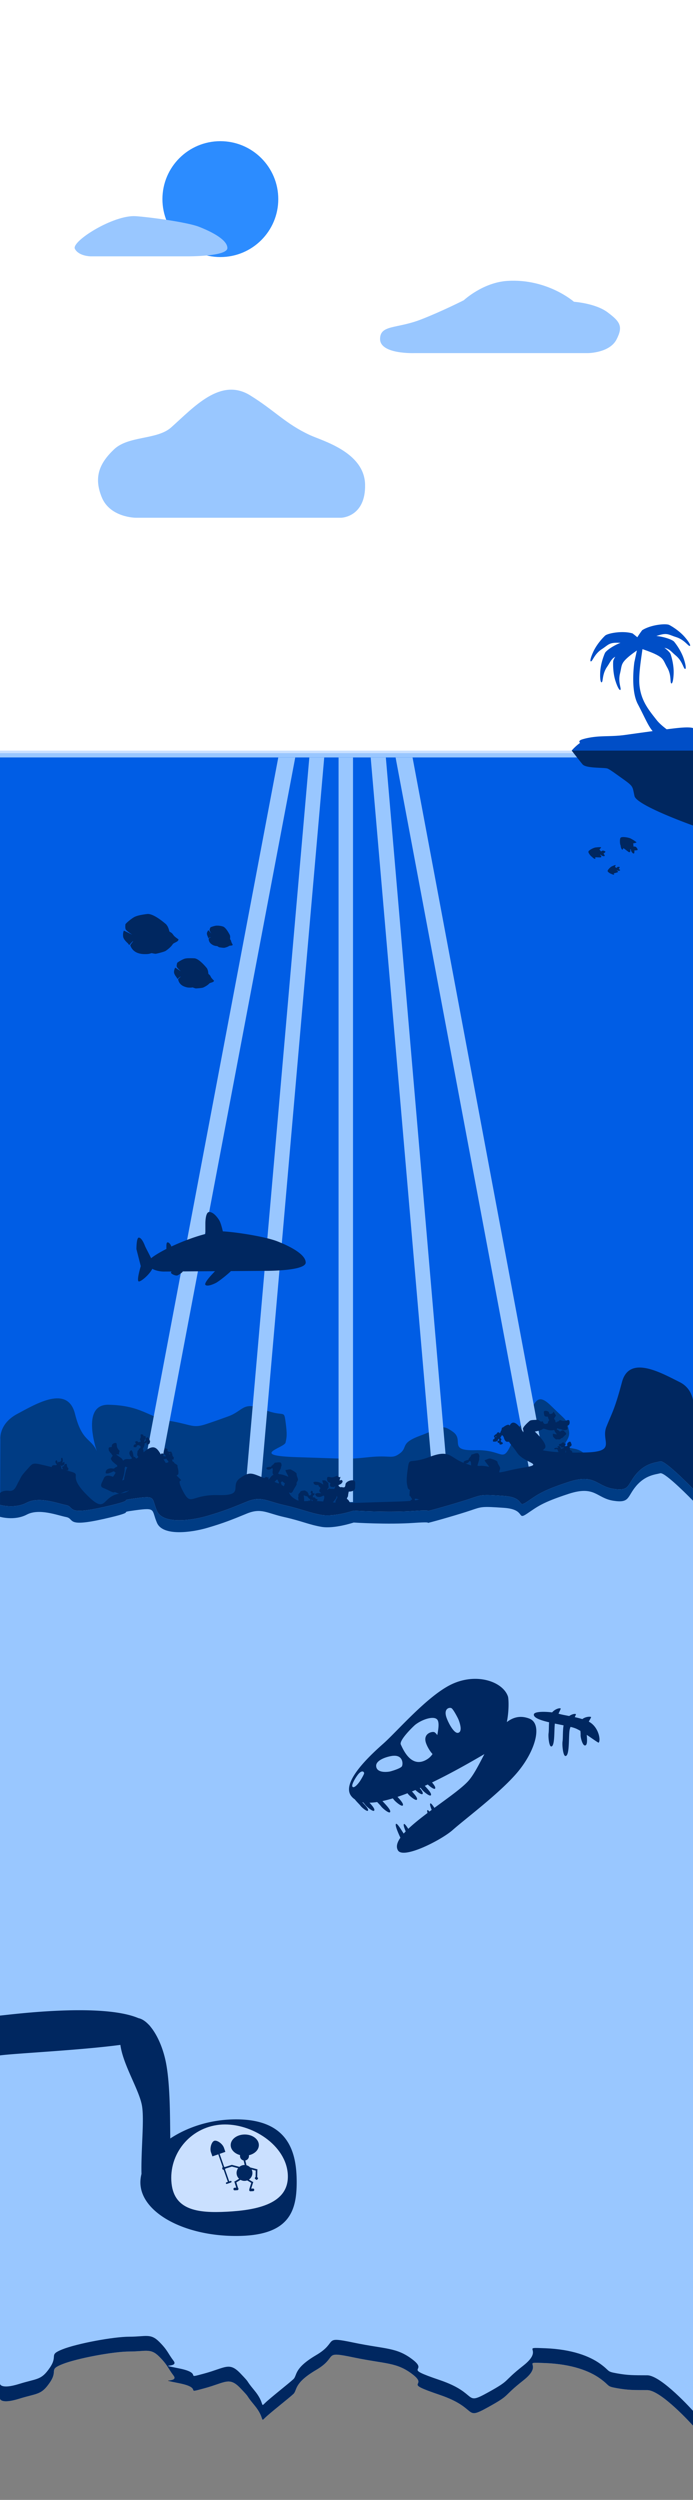 <svg id="Layer_1" data-name="Layer 1" xmlns="http://www.w3.org/2000/svg" viewBox="0 0 1920 6924"><rect x="0" y="0" width="1920" height="6924" fill="#808080" stroke="none"/><defs><style>.cls-1{fill:#005de5;}.cls-2{fill:#003c84;}.cls-3{fill:#99c7ff;}.cls-4{fill:#cae0ff;}.cls-5{fill:#fff;}.cls-6{fill:#2c8cff;}.cls-7{fill:#002760;}.cls-8{fill:#004ec7;}.cls-9{fill:#42210b;}</style></defs><rect class="cls-1" y="2078.51" width="1920" height="2099.49"/><path class="cls-2" d="M0,4230l1-243.56s-5-42.75,47-70.42,139.55-81.11,159.78,0S254,3981.15,270,4023.81s-61-135.2,31-133.07,108,34.13,170,44.8,63,21.32,101,8.53,16.36-5.52,59.68-20.89,40.32-43.1,98.32-19.64,56.37-1.32,61.18,34.53,3.19,42.8,0,57.46S686,4031.87,825,4036s134.74,6.57,196.37,0,63.63,6.62,86.63-10.64-1-27.93,57-49.26,58-33.44,90-10.32-15,53,62,50.85,74,36.77,98.5-14.68-19.5-6.65,24.5-51.44,36.89-105.63,86.45-57.08,41.55,34.32,49.55,68.09-38,42.31,14,50.84,34,66.12,94,0-11-53.32,70-72.52,71-23.46,91,0,16,21.33,24,36.26,10.87,30.36,27.43,28,24.57,6.38,24.57,6.38v198.25"/><polygon class="cls-3" points="709.31 4262 670.54 4233.44 857 2098 898.3 2098 709.31 4262"/><rect class="cls-3" x="938.04" y="2098" width="40" height="2062.29"/><polygon class="cls-3" points="1514.58 4082.5 1479.94 4144 1096 2098 1143 2098 1514.58 4082.5"/><polygon class="cls-3" points="403.58 4041.33 438.16 4103.12 818 2098 771 2098 403.58 4041.33"/><polygon class="cls-3" points="1197.68 4079.6 1236.48 4051.33 1069 2098 1027 2098 1197.68 4079.6"/><rect class="cls-3" y="2079" width="1920" height="18.89"/><rect class="cls-4" y="2079" width="1920" height="7"/><rect class="cls-5" width="1920" height="2079"/><circle id="sun" class="cls-6" cx="610.5" cy="551.5" r="160.5"/><path id="cloud3" class="cls-3" d="M375.5,1434H945.87s67.63-2,65.63-92-118.5-121-153-137C791,1173.68,761,1137,693,1095c-82.31-50.84-156,33-219,89-38.88,34.56-118,22.5-158,60.5-41,38.94-56.71,77.7-34,133C305,1433.5,375.5,1434,375.5,1434Z"/><path id="cloud2" class="cls-3" d="M1629.28,978h-480S1053,982,1053,939c0-40,46-28,113-54,58.27-22.61,119.07-53.49,119.07-53.49s52.61-49.21,120.61-53.51c110.81-7,184.46,57.81,184.46,57.81s59.57,4,93.23,29.19c34.49,25.81,43.71,38.89,24.59,75.55C1688.61,977.67,1629.28,978,1629.28,978Z"/><path id="cloud1" class="cls-3" d="M251.25,710H518.42S630,710.89,630,687c0-22.28-41.71-44.53-79-59-32.43-12.59-137.45-26.89-175.3-29.28-61.67-3.89-178.89,70.07-168.25,90.47C218.22,709.82,251.25,710,251.25,710Z"/><path class="cls-7" d="M1883,3828c-52-25.95-139.55-76-159.78,0S1696,3912,1680,3952s32,69-60,71q-18.13.39-34.38.3c.14-1.44-.21-3.36-2.53-5.24-3.95-3.18-4-.53-3.95-3.18s.54-1.05,0-2.65a42.17,42.17,0,0,1-1-4.86s7.09-2.34,5.26-7.06-2-8.73-6.32-6.85-5.63,5.28-5.74,6.41,1.43,3.93-.25,4.89-2.08.19-3.59,1.24c-.75.53-2.49-.24-4-.94a26.21,26.21,0,0,0,2.46-2.39c.3-.2,1.36-2.35.89-2.5s1.41-.06-.55-2.09c-1.26-1.31-3.11,2-3.22.51-.48-6.21-.35-3.13-1.27-3a14.47,14.47,0,0,1-3.56-.51s-2.62,3.44-5.36,4.09-5,.44-4.25,3a5.11,5.11,0,0,0,3.09,3.65c.62.15,2.28-.49,2.68.51s-.06,1.15.41,2.07a1.86,1.86,0,0,0,2.15,1.21,9.21,9.21,0,0,0,2.91-.95c.6-.46,0-.67.9-.91a1.08,1.08,0,0,0,.46-.28c0,1.08-.15,2.29-.2,3.38-2.57.57-4.25,1.65-5.14,1.44s-1.46,1.49-2.07,2.71c.07-.33.07-.57,0-.68-.45-.44.25-1.54.41-2.61s-1.69-3-1.63-4-3.55-2.1-4.53-2.4-2.86.88-3.62,1,3.4,4.53,2.54,4.31a20.18,20.18,0,0,0-5.8-.66,23.73,23.73,0,0,0-3.69.85c-.36,0-2.36,1.34-2,1.71a3.33,3.33,0,0,0,3.92,1.64c2.75-.63,1.6-1.55,2.75-.63s.27.6,1.14.93a24.35,24.35,0,0,1,2.47,1.25s-1.43,3.89,1.26,4.72c.64.2,1.22.42,1.75.61a18.4,18.4,0,0,0-3.19,1c-16.07-1.05-30-2.75-41.7-5.24,1.57-1.55,3.24-3.16,5-4.77,12-10.79-27.12-46.89-27.12-46.89s18.1-3.32,21.87-7.12,14.14,6.27,30,2.93c.65-.14,1.27-.29,1.87-.46q.15.51.33,1.05c1.45,4.21,5.59,9.61,6.84,11.13s-11.68-2.7-11.15-1.07-.07,6.57,1.46,8.27,7.12,8,9.14,6.91,7.66.84,9.66-.49,3.58-3.81,4.9-3.3,5.46-5,10-8.74.14-6.18-4.09-10.84-10.78,1.9-10.78,1.9a52.2,52.2,0,0,1-4.85-3.81c-1.49-1.46,0,0-3-1.45-2.32-1.13-1-.49-1-3.11.41-.31.8-.64,1.16-1a.56.56,0,0,0,.22.06c.8.07,3.75,1.58,8.17,2.21s5.47,2.65,7.4,2.23,1.06.58,2.76.84,4.5-.65,6.71-1.24,3-2.37,3-4.67-1.13-2.12-1.4-4.5,3.67-2.91,4.72-3.86,3.48-4.76,2.19-10.47-5.43-2.93-11.51-1.29-14.89-2.34-14.89-2.34-4.48,4.14-6.46,4.8c-1.6.54-3.9-3.45-1.67,1.86a40.77,40.77,0,0,0-4.91-.7,6.32,6.32,0,0,0,.22-.61c1.22-4.29-3.28-6.75-3.44-8.72s4.23-6.9,4.73-8.54-5.06-8.35-5.34-10.61-3.87,5.6-6.15,5.35-2.26.82-4.66.77-2.38-4-3.17-5.2-4.24-4.11-10.08-3.61-3.64,5-2.85,11.23,9.93,4.6,9.93,4.6a53.2,53.2,0,0,1,1.8,5.91c.38,2.05,0,0,1.6,2.88s0,0-2.43,5.81a9,9,0,0,0-.78,4.06c-1.2.33-2.45.71-3.73,1.14-10.85,3.67-8.62-9.67-12.56-6.48s-9-6.09-13.23-4.74-16.88-.28-21.27,3.63-20.67,18.18-17.89,23.39c1,1.83,1,4.83.72,8.15-12.12-20.5-28.47-37.86-37.73-18.8-1.53-1.62-3.35-2.75-5.09-2.31-8.55,2.19-12.61,7.68-15.09,7.76s-2.07,8.24-3.74,9-.67,4.58-2.29,5.21c-1.37-.52-2.19,2.6-2.63,1.35-2-5.54-1.1-2.77-1.89-2.39a13.83,13.83,0,0,1-3.38.41s-1.53,3.78-3.86,5-4.41,1.63-3.14,3.75a4.8,4.8,0,0,0,3.72,2.56c.37,0,1.06-.41,1.66-.5a3.43,3.43,0,0,1-.59.36,9,9,0,0,0-2.07,2.25,7,7,0,0,0-.34-.88,23,23,0,0,0-1.87-3c-.13-.32-1.91-1.71-2.14-1.31a3.13,3.13,0,0,0-.29,4c1.38,2.27,1.87,1,1.38,2.27s-.45.42-.48,1.3a22.29,22.29,0,0,1-.37,2.58s-3.92-.1-3.85,2.56-.56,4.66,1.91,4.5,5.33.3,5.59-.23,1.46-.25,2.46-.42,2.15-2.41,3.09-2.66c.66-.18.79-2,.8-3.38a10.39,10.39,0,0,0,3.12-1.34c.16-.11.33-.21.48-.32a4.15,4.15,0,0,0-.69,2.55c.1.59,1.27,1.79.55,2.51s-1,.38-1.65,1.12-4-.62-3.44.16.83,4.44,1.46,4.79,3.41.59,3.93,1.24-.13,2.71,1.49,3.66,4.36-.29,4.65-.1,3.53-1.88,3.49-2.33a3.13,3.13,0,0,0-2-3.45c-2.43-1.07-2.08.28-2.43-1.07s.13-.6-.35-1.34a21.92,21.92,0,0,1-1.17-2.33s3.27-2.16,1.69-4.3c-1.27-1.72-1.93-3.35-3.14-3.12,3.16-3.42,3.67-7.35,5.49-7.3,2.25.06,4.65,5.86,4.65,5.86s2.65,12.38,9.47,12.17c1.8-.06,3.49,0,5,0,4.79,8.23,12.93,16,22.15,29.92C1452,4053,1512,4055,1450,4065c-36.58,5.9-51.92,11.8-66.16,13.18-1.59-2,1.2-6.63,1.81-11.07.64-4.6-7.45-12.78-7.23-17.21s-15.45-8.87-19.68-10.11-12.33,3.95-15.6,4.38,14.91,19.41,11.2,18.5-16.55-3.58-25.09-2.57c-.89.11-1.75.23-2.58.37a10,10,0,0,0-4-1c2.07-7.31,6-18.89,5.19-19.6-1-.88.29-3.39.46-5.72s-2-9.24-5.6-9.25c-7.89,0-12.64,3.82-14.8,3.34s-3.65,6.66-5.27,7-1.61,4.33-3.5,4,1.3,3.66-2.95,4.44-7.05,2.37-7.83,2.47-4.88,3.29-4.13,4a12.29,12.29,0,0,0,2.28,2.28c-40.37-14.58-38.78-38.94-95.48-17.43-58,22-56.37-1.24-61.18,32.38s-3.19,40.13,0,53.87c.43,1.89,2.72,3.89,6,6-1.91,6.41-.44,11.36-1.55,13-1.21,1.82,4.84,5.7,4.56,7.31s3,2.82,2.58,4.31c-1.07.71.74,2.9-.39,2.58-5-1.42-2.54-.63-2.68.13A10.28,10.28,0,0,1,1137,4157c-10.44.93-23.9,1.65-41,2.12-68.74,1.9-102.44,3.43-126.4,3.74a19.82,19.82,0,0,0-1.76-3.95c-5.93-10.34-8.26-4.56-5.93-10.34s2.09-1.85,2.33-5.78a98.79,98.79,0,0,1,2-11.51s17.53.92,17.55-11,3.07-20.84-8-20.39-16.84,6.76-18,9.14-.23,9.83-4.73,10.5-4.7-1.37-8.92-.35c-2.09.51-5.25-2.66-7.91-5.46,4.05-1.23,6.64-3,7.42-3.13s5-4,4.1-4.72,3.14,1.06.58-5.05c-1.65-3.95-8.5,1.67-7.5-1.64,4.25-14,1.9-7.16-.25-7.6s-7.37-4.16-7.37-4.16-8.67,5.31-15.23,4.39-11.24-3.28-11.84,2.86,2.44,9.79,3.66,10.64,5.4.87,5.43,3.4-1.11,2.49-.87,4.89,1.31,4.16,3.69,4.49,5.43.91,7.16.41.7-1.43,2.77-1.24a2.49,2.49,0,0,0,1.25-.21c-1,2.33-2.28,4.88-3.33,7.22-6.12-.93-10.72,0-12.49-1.22-1.6-1.1-4.47,2-6.87,4.17.45-.67.65-1.19.51-1.52-.62-1.35,1.87-3.17,3.13-5.36s-1.16-8-.15-10.17-6-7.63-7.89-9.12-7-.52-8.77-1,3.58,12.85,1.89,11.64-7.63-5.19-12.16-6.42-8-1-8.81-1.27-6.32.92-5.92,2,.62,6,7.18,6.94,4.84-2,6.56,1,.08,1.55,1.72,3a55,55,0,0,1,4.33,4.83s-6.44,7.33-1.26,11.45c1.23,1,2.32,1.95,3.32,2.82-5.1-.87-8.87-.4-9.81-.65s-7.66,1.64-7.1,2.91,1.25,7.25,9.35,7.92,12.64-5,14.75-3.33.31,8.9.31,8.9a35.85,35.85,0,0,0-2.18,6.91c-7-.64-13.22-1-18.73-1.25a4.91,4.91,0,0,0,2.7-2.77c.92-2.17-1.09-2.24-3.46-3.13s-4.31-4.28-4.31-4.28a13.13,13.13,0,0,1-3.25,0c-.65-.2-.46-2.05-1,.22a15.31,15.31,0,0,0-1.44-1.39l.22-.15c1.41-1.11.52-3,.93-3.66s3-1.26,3.56-1.68.32-3.91.76-4.72-2.59.92-3.27.29-.93-.26-1.71-.84.18-1.88.2-2.45a4.63,4.63,0,0,0-2.44-3.56c-2-1.21-2.37.77-3.59,3s2.16,3.85,2.16,3.85a20.83,20.83,0,0,1-.81,2.35c-.35.76,0,0-.15,1.32s0,0-2.17,1.32a3.64,3.64,0,0,0-1.21,1.15c-.47-.18-1-.35-1.49-.51-4.41-1.37-.53-5.2-2.57-5.08s-1.52-4.13-3.21-4.68-5.45-4.07-7.8-3.83-11,1.06-11.37,3.42-5.38,5.89-5.49,8.37,1,5.32-.23,6.12c-1,.65.19,5.35.86,10.35-4.25-1.23-8.6-3.48-14.18-7.4-8.2-5.78-10.43-10.76-12.53-15.7,4.61,2.36,8,2.72,10.82-3.15,4.41-9.32,12-18.8,10.51-20.82s2.09-5.8,3.47-9.8-4.38-12.74-3.4-16.66-12.22-10.68-15.79-12.54-11.72,1.33-14.72,1.14,9.87,20,6.72,18.53-14.15-6.15-22-6.77c-.82-.06-1.61-.11-2.37-.13a9.1,9.1,0,0,0-3.43-1.62c3.15-6.16,8.77-15.81,8.13-16.6-.79-1,.85-3,1.42-5s-.15-8.62-3.35-9.27c-7.06-1.42-12,1.17-13.83.35s-4.44,5.31-5.95,5.31-2.21,3.58-3.84,2.95.51,3.5-3.43,3.45-6.72.86-7.43.81-5,2.07-4.41,2.86,1.76,4.73,7.3,4.15,7.88-5,9.51-4.12,1.34,5.95,1.34,5.95-2.25,9.23,2.07,12q-.42.45-.81.9c-2.31,1-4.72,2.4-5,3.38-1.92,2-4.75,6.06-7.85,9.2l-.19.2c-.29,0-.45-.15-.39-.69,1.08-10,.37-5.06-1.13-5.08s-5.5-1.86-5.5-1.86a26.57,26.57,0,0,1-5.13,3.5c-34.71-13.83-39.09-18.84-65.87-.69C634,4115,681,4143,604,4141s-74,34.48-98.5-13.76c-22.78-44.85,13.64-11.71-16.49-40.58,2.67-1.08,4.91-2.75,5.17-5.06,1.3-11.24-3.41-18.61-2.37-21.62s-8.91-6.25-9.11-8.62-5.19-2.9-5.2-5.13c1.25-1.4-2.11-3.81-.4-3.77,7.53.18,3.81,0,3.73-1.17a17.19,17.19,0,0,1,1-4.22s-3.82-3.57-4.27-6.94.08-6-3-5.48a6.15,6.15,0,0,0-4.77,3.28c-.17.46,0,1.46-.17,2.22a3.87,3.87,0,0,1-.16-.87,11.62,11.62,0,0,0-1.75-3.51c.42,0,.83,0,1.21,0a30.11,30.11,0,0,0,4.5-.85c.44,0,2.92-1.51,2.55-2a4,4,0,0,0-4.65-2.18c-3.36.62-2,1.8-3.36.62s-.3-.74-1.33-1.18a28.48,28.48,0,0,1-2.92-1.63s1.91-4.64-1.3-5.77-5.33-2.81-6.26.22-2.81,6.24-2.28,6.8-.38,1.85-.63,3.13,1.9,3.69,1.77,4.92c-.09.87,2,1.86,3.67,2.51a13.92,13.92,0,0,0,.18,4.34c.05.25.1.49.16.73a5.21,5.21,0,0,0-2.73-2c-.75-.16-2.73.69-3.26-.5s0-1.4-.59-2.49,2.58-4.52,1.39-4.18-5.69-1-6.41-.45a21.34,21.34,0,0,0-1.83,2.62c-11.65-20.06-20.82-29.4-47.86-5.84-.18-3.06-.61-7-1.58-8.38-1.67-2.37,4.67-6.94,4.38-15.7,0-.36,0-.7-.06-1l.58-.08a24.38,24.38,0,0,0,6.58-2.59c.93-.53-2.54,6-1.62,5.84s3.49.65,4.54,0,4.93-3,4.54-4.22,1.17-4,.65-5.19-1.69-2.27-1.3-2.92-2.14-3.38-3.71-6.14-3.28-.65-6.16,1.16,0,5.92,0,5.92a28.58,28.58,0,0,1-2.49,2.23c-.92.65,0,0-1.05,1.44-.82,1.13-.36.49-1.75.22-.13-.25-.26-.49-.4-.71l.05-.11a29.23,29.23,0,0,0,1.94-4.14c.75-2.3,1.93-2.67,1.89-3.74s.41-.51.71-1.39a11.44,11.44,0,0,0,0-3.69c-.11-1.23-1-1.82-2.21-2s-1.24.4-2.53.32-1.21-2.23-1.61-2.87a6.17,6.17,0,0,0-5.37-2.16c-3.17.15-2.08,2.62-1.78,6s-2.64,7.71-2.64,7.71a17.35,17.35,0,0,1,1.94,3.89c.14.91-2.2,1.76.84,1.07a22.87,22.87,0,0,0-.84,2.55l-.3-.17c-2.17-1.06-3.91,1.11-5,1s-3.28-2.9-4.11-3.32-4.92,1.91-6.15,1.85,2.62,2.59,2.27,3.78.23,1.28,0,2.55-2.37.89-3.07,1.2a6.19,6.19,0,0,0-2.87,5c-.28,3.15,2.31,2.41,5.71,2.58s3.39-4.86,3.39-4.86a27.9,27.9,0,0,1,3.32-.4c1.13,0,0,0,1.68-.58s0,0,2.87,1.84a4.75,4.75,0,0,0,2.09.79c.06.68.15,1.38.26,2.1.93,6.13-6,3.68-4.64,6.08s-4.1,4.24-3.77,6.6-1.74,9-.07,11.67c.51.82,1.42,2.32,2.53,4l-4.94,4.43c-1.24-1.29-4.4-2-3.86-3.8.66-2.23-4.59,1.07-5-4.16s-1.89-8.83-1.91-9.78-3.31-6.34-4.29-5.53-6.07,2.86-4.68,10.15,7.47,9.9,6.53,12.16-7.75,2.45-7.75,2.45-12.5-1.95-15.66,4.08c-.42-.33-.86-.65-1.28-1-1.6-3-3.71-6-5-6.22-2.9-2.33-8.57-5.63-13.09-9.39l-.29-.23c-.06-.38.16-.61.87-.59,13.36.31,6.76-.08,6.62-2.08s1.85-7.5,1.85-7.5-6.78-6.33-7.58-12.32.14-10.69-5.4-9.72-8,4.54-8.47,5.82.55,5-1.67,5.61-2.45-.37-4.51.43-3.33,2.16-3,4.34.53,5,1.39,6.4,1.43.27,1.76,2.13,2.54,2.06,4.72,5.73a30.48,30.48,0,0,0,3.57,4.78c-1.22,1.73-2.53,3.75-4.11,5.82-4.18,5.46,9.4,15.86,16.2,20.57.18,1.41.39,2.62.62,3.68-3,1.31-7.22,3.37-8.28,4.95-1.68,2.49-8.44-2-16.83,1.52s-7,10.08-7.21,11.63,7.56,1.28,8.54.66,5.68-1.49,11.28-4.64,5.76,4.43,7.6,2.25a1.58,1.58,0,0,1,.9-.55l-.25.51c-2.17,4.38-7.79,12.2-7.79,12.2s-19.58-9.47-25.31,4.12-13.51,22.33-.65,27.13,26.28,13.75,28.81,11.61,7.92,2.12,13.38,3.52a6.26,6.26,0,0,0,2.14.1l-.31.05c-52,8-34,62-94,0-54.92-56.75-.1-51.51-52.55-64-.09-.29,0-.46.46-.45,7.53.17,3.81,0,3.73-1.17a17.67,17.67,0,0,1,1-4.22s-3.82-3.57-4.27-7,.08-6-3-5.47a6.17,6.17,0,0,0-4.77,3.28c-.26.72.31,2.79-.94,3.16s-1.39-.21-2.54.24a2.24,2.24,0,0,0-1.72,2.44,11.5,11.5,0,0,0,.78,3.61c.49.79.81.15,1,1.2a1.28,1.28,0,0,0,.27.59c-1.29-.19-2.73-.45-4-.65-.39-3.16-1.48-5.31-1.12-6.36s-1.62-1.94-3-2.83c.39.13.68.16.82,0,.58-.49,1.83.49,3.09.81s3.79-1.67,5-1.47,2.95-4,3.43-5.16-.71-3.56-.73-4.49-5.87,3.55-5.5,2.54a24.09,24.09,0,0,0,1.5-6.9,28.15,28.15,0,0,0-.58-4.54c0-.44-1.33-3-1.8-2.67a4,4,0,0,0-2.45,4.52c.41,3.38,1.67,2.12.41,3.38s-.75.26-1.25,1.27a28.12,28.12,0,0,1-1.8,2.81s-4.52-2.18-5.84,1c-.31.74-.65,1.41-1,2a39.63,39.63,0,0,0-1-4.95c0-.54-1.86-3.58-2.41-3.12s-3.43,1.62-2.64,5.72,4.21,5.58,3.68,6.86-4.37,1.37-4.37,1.37-7.65-1.19-9,2.75c-.28.83-.6,1.6-.89,2.31-55.1-13.05-49.23-14-67,5.52-20,22-16,20-24,34s-10.87,28.47-27.43,26.23-24.57,6-24.57,6v45.89S20,4189,40,4193s83,4,89,10,20-8,52,8,32,46,82,18,48-29.85,82-31.93,50-18.07,72,5.93-2.68,38,49.66,37.49S586,4261,640,4227s40-40,70-38,33.09.08,54.54,22S756,4247.91,813,4246.46s54.18,35.65,102.59.1S935,4215.09,980,4209s87,2,101,16-.37,35.9,48.82,23.95S1179,4269,1217,4227s29.76-49.74,58.88-53.87S1354,4171,1374,4195s24,48,54,38,68-28,94-42,64.22-53.69,83.11-27.85S1606,4197,1644,4203s43.47,52.07,79.24,10,5.76-32,48.76-52,41-37.65,63-7.82,31.48,49.88,31.48,49.88,26.45,2.06,33.49,0,20-2,20-2V3919.73S1935,3853.9,1883,3828ZM338.78,4099.69c1.59-4.34,6.57-19.47,6.52-29.92,0-1.09,0-2.14-.1-3.16a11.94,11.94,0,0,0,1.76-4.73c1.8.74,3.81,1.6,5.88,2.49-3.88,5.52-4.22,10.64-7.84,25a30.1,30.1,0,0,0-.93,8.64C340.64,4100,338.26,4101.11,338.78,4099.69Zm-6.43,37.1c5.82-1.2,14.14-7,18.56-6.33,1.62.26,3.45-1.27,5.26-3.65C356.16,4130.93,350.66,4133.87,332.35,4136.79Zm122.83-95.27c2.64-.73,4.9-.77,5.18-2.33,2.64,5.34,7.11,7.76,6.22,9.91-.78,1.88-5,2.54-7.39,2.77-2.38-3.75-4.54-7.43-6.56-11A2.59,2.59,0,0,0,455.18,4041.52Zm-4.37-4s0,.14.1.35l-.2-.34Zm330.09,65.31a1.23,1.23,0,0,1-.35-.71l.36.22a90.82,90.82,0,0,1,8.63,6.6,28,28,0,0,0-2.94,7.74c-1.78-1.16-3.81-2.35-6.15-3.57a31.68,31.68,0,0,0-1.71-4.74C776.73,4104,782.41,4104.34,780.9,4102.83Zm-20.43,1.75a74,74,0,0,0,5.7-6.23c1.06,0,2-.12,2.79-.23.79,2.31,2.07,5.62,3.18,6.51.89.72.37,2.29-.1,4.5C768.66,4107.67,764.82,4106.16,760.47,4104.58Zm114.65,52.88-.83,0A2.13,2.13,0,0,1,875.12,4157.46Zm-11.89-4.28.61,0,.06.07a20.68,20.68,0,0,0,2.14,2.64,5.32,5.32,0,0,1,1.08,1.44h-3.23a15.82,15.82,0,0,1-.45-1.69c-.14-.82,0,0-.63-1.17C862.32,4153.51,862.6,4154,863.23,4153.18Zm-13.11-8.94c2.13-.35,3.14,5.39,9.1,8l.72.29c0,.13-.09.27-.14.42a15.94,15.94,0,0,0-.42,4.33l-1.08,0c-.94-1-2.15-2.48-2.28-2.08s-.9,1.37-1.27,2.18c-4.79.15-8.79.37-12.3.48.89-6.44-1.16-16.52-1.16-16.52S848,4144.59,850.12,4144.24Zm82,3.13c-.5-.93.27-2.15,1.27-3.55a6.69,6.69,0,0,1,1.21,2.92c.15,3.39-6.34,8.39-5,15.1-2.4-.17-4.87-.36-7.45-.57C927.43,4154.74,932.65,4148.29,932.15,4147.37Zm217,4.46c1.2-1.59,6.59-.34,6.59-.34a26.05,26.05,0,0,0,6,1.66,81.55,81.55,0,0,1-11.63,2.39C1149.3,4153.81,1148.56,4152.61,1149.15,4151.83Zm143.8-98.78c5.84-1.81,7.41-7,9.35-6.47s2.72,6.11,2.72,6.11a26.31,26.31,0,0,0,.58,6.16c-4.07-1.36-9.26-3.1-16.07-5.36A9.2,9.2,0,0,0,1293,4053.05ZM1567.16,4019c-.34-.3-.22-.9,0-1.6a2.71,2.71,0,0,1,.92,1c.43,1-.39,2.78-.29,4.65l-1.44,0C1567,4020.84,1567.39,4019.18,1567.16,4019Z"/><g id="fish2"><path class="cls-7" d="M483.06,2592.91c-3.71-3.73-4.47-6.68-8.26-9.37s-4.25-2.35-5.17-3.22c-.59-.57-1.43-6.33-4.29-12.37a23.64,23.64,0,0,0-2.91-5c-.32-.45-.66-.89-1-1.32a11.18,11.18,0,0,0-3-3.09c-8.79-7.56-35.14-28.84-50.68-27q-5.13.61-9.61,1.31h0l-1.1.18-.41.07-.72.12-.44.07-.72.13-.38.06-1,.19-.29.05-.77.15-.39.07-.67.13-.38.08-.77.15-.24,0-1,.21-.33.07-.65.15-.36.08-.64.15-.32.07-.9.22-.19,0-.73.18-.31.08-.6.16-.31.08-.67.19-.21.06-.83.24-.25.07-.6.18-.29.09-.57.18-.25.08-.79.26-.08,0-.7.24-.25.09-.53.19-.26.09-.57.22-.17.07-.73.28-.17.07-.54.23-.24.1-.49.21-.21.09-.68.31c-7.84,3.64-26.3,18.83-26.12,21.37s-1.09,10.19,1.37,14.13l.13.19.05.07.1.14.07.08a.64.64,0,0,0,.1.13l.07.09a1.34,1.34,0,0,1,.11.14l.09.09.12.14.09.1.13.13.1.11.13.14.11.11.14.15.11.1c.05.05.11.1.16.16a.57.57,0,0,1,.11.11l.17.15.12.11.18.17.11.1.19.18.12.1.21.19.11.09.23.2.1.09.26.23.08.06.32.28h0c5.37,4.5,13.66,10,13.66,10l-19.56-9.62h0l-1.06-.52-.21-.11-.12-.06-.1-.05-.53-.26-.1,0-.17-.08-.11-.06-.13-.06-.1,0-.15-.07-.07,0-.12-.06-.09-.05-.08,0-.09-.05-.07,0-.08,0-.07,0,0,0-.07,0h0l-.06,0c-1.13-.58-4.41,13.32-.85,20.66s11.26,13.48,11.93,14.39,3.63,4.77,3.63,4.77h0l0,0,0,0,.05-.06v0l.07-.08,0,0,.1-.11,0,0,.07-.09.1-.11.1-.12,0-.05.14-.16.07-.08.14-.16.07-.08.13-.16.12-.13.15-.17.08-.09.19-.22.07-.08.2-.23.08-.09c.07-.09.15-.17.22-.25l.06-.07.25-.29.05-.05.29-.33h0c2.85-3.21,6.84-7.56,7.9-7.9,1.38-.44-5,6.85-7.24,10.4h0l-.12.19v0l-.09.16,0,0a1.09,1.09,0,0,0-.08.15l0,0-.07.14,0,0-.06.12,0,0a.54.54,0,0,0-.05.11l0,0,0,.1v0a.32.32,0,0,0,0,.09s0,0,0,0,0,0,0,.07a.09.09,0,0,0,0,.05.13.13,0,0,0,0,.06.06.06,0,0,0,0,0v.09a.19.19,0,0,0,0,.07c.5,1.46,5.17,18.36,26.72,22.91l1.08.22.35.07.71.13.41.08.64.11.41.07.62.1.4.06.63.1.37,0,.69.09.28,0,.95.12.17,0,.76.08.33,0,.59.05.35,0,.55.05.35,0,.54,0,.33,0,.55,0,.3,0,.65,0h3.6l.48,0H405l.52,0h.19c.47,0,.93-.06,1.38-.09h.12l.55-.05.17,0,.47,0,.19,0,.45-.05.17,0,.47-.06h.13l.54-.08h.05l1.16-.19h0l.51-.1h.08l.45-.09.08,0,.44-.09h.06c4.19-.91,6.51-2,7.34-1.82,1.87.46,8.78,1.85,10.82,1.76s23.22-5.23,27.62-8a92.92,92.92,0,0,0,15.26-12.85c3.89-4.25,4.26-6.63,7.79-8.51s7.1-3.51,9.71-5.49a7.74,7.74,0,0,0,2.85-5.11S486.77,2596.64,483.06,2592.91Z"/><path class="cls-7" d="M641.26,2609.74c-1-2.5-.83-4-2.12-6.06s-1.56-1.94-1.83-2.54c-.18-.38.54-3.29.34-6.71a12.41,12.41,0,0,0-.41-2.95c-.07-.27-.14-.54-.23-.82a5.75,5.75,0,0,0-.83-2c-2.72-5.3-11.15-20.52-18.91-22.63-1.71-.47-3.31-.88-4.83-1.23h0l-.55-.13-.21,0-.37-.08-.22,0-.37-.08-.19,0-.53-.12-.15,0-.4-.08-.2,0-.34-.06-.2,0-.39-.07-.13,0-.5-.09-.17,0-.34-.05-.19,0-.33-.06-.16,0-.48-.07-.1,0-.38-.05-.16,0-.32,0-.16,0-.36,0h-.11l-.44-.05h-.13l-.32,0h-.16l-.3,0h-.14l-.43,0h0l-.38,0H602l-.29,0h-2.26c-4.44.22-16.16,3.88-16.56,5.12s-2.49,4.64-2.08,7c0,0,0,.07,0,.11v0a.19.19,0,0,1,0,.08l0,.05s0,.06,0,.09l0,0,0,.09,0,.06,0,.09,0,.06,0,.09,0,.07a.3.3,0,0,1,0,.1l0,.07,0,.09,0,.08.05.1,0,.07a1.17,1.17,0,0,0,0,.11l0,.08.06.11,0,.07.06.12,0,.07.06.13,0,.07.07.14,0,.06.09.16,0,0c0,.07.07.13.1.2h0c1.68,3.18,4.56,7.41,4.56,7.41l-7.45-8.36h0l-.4-.45-.08-.09,0-.06,0,0-.2-.23,0,0-.07-.07,0-.05,0,0,0-.05,0-.06,0,0,0-.05,0-.05,0,0,0,0,0,0,0,0,0,0v0l0,0h0l0,0c-.42-.49-4.67,5.49-4.4,9.67s2.76,8.6,2.9,9.16.81,3,.81,3h0l0,0h0l.05,0h0l.06,0h0l.06,0,.06,0,.07,0,0,0,.1-.05.05,0,.1,0,0,0,.09,0,.08,0,.11-.06.05,0,.13-.07,0,0,.14-.07.06,0,.15-.07,0,0,.18-.09,0,0,.2-.1h0c2-1,4.72-2.27,5.29-2.23.74.06-3.72,2.29-5.46,3.55h0l-.09.07h0l-.08.06h0l-.07.06h0l-.06.05,0,0,0,0,0,0,0,0,0,0,0,0h0l0,0,0,0,0,0v0l0,0h0a0,0,0,0,0,0,0h0v0c-.05.79-1.09,9.74,8.29,16.07l.47.32.15.1.31.2.18.11.29.18.18.11.27.17.18.11.28.16.17.1.31.18.13.07.43.24.07,0,.35.19.15.08.27.14.16.08.25.12.17.08a1.15,1.15,0,0,0,.25.12l.15.08.26.12.14.06.3.14.09,0,.38.16.09,0,.28.12.13,0,.24.1.14,0,.23.09.13.05.24.08.12,0,.25.08.09,0,.68.22.06,0,.27.08.08,0,.24.07.09,0,.22.06.09,0,.23.06.07,0,.27.07h0l.58.14h0l.26,0h0l.23,0h0l.23.05h0c2.17.38,3.49.3,3.84.56a38.25,38.25,0,0,0,4.81,2.92c1,.35,12.07,2,14.7,1.52a47.49,47.49,0,0,0,9.75-3.16c2.68-1.28,3.31-2.33,5.35-2.55a38.84,38.84,0,0,0,5.69-.74,3.9,3.9,0,0,0,2.34-1.87A48.27,48.27,0,0,1,641.26,2609.74Z"/><path class="cls-7" d="M585.7,2708.33c-2.24-3.18-2.43-5.43-4.86-7.86s-2.81-2.25-3.37-3c-.37-.48-.26-4.79-1.6-9.55a17.17,17.17,0,0,0-1.51-4c-.17-.37-.36-.73-.56-1.09a8.3,8.3,0,0,0-1.81-2.62c-5.48-6.61-22.07-25.4-33.63-26q-3.83-.18-7.18-.23h-5.5l-.57,0h-.19l-.72,0H524l-.5,0-.27,0-.49,0h-.24l-.69.05h-.14l-.55,0-.24,0-.46,0-.24,0-.51.05-.15,0-.65.07-.18,0-.46.06-.23,0-.43.06-.2,0-.61.09h-.06l-.54.09-.19,0-.41.08-.2,0-.45.09-.13,0c-.19,0-.38.07-.56.12l-.14,0-.42.09-.18,0-.39.09-.17,0-.53.14c-6.17,1.69-21.52,10.48-21.7,12.35s-2.06,7.3-.75,10.48a1.11,1.11,0,0,0,.07.16.14.14,0,0,1,0,.06l.06.11a.25.25,0,0,0,0,.07l.06.11a.25.25,0,0,0,0,.07l.06.11.05.08.07.11.06.09.07.12.06.09a.36.36,0,0,1,.08.12l.07.09.09.12.06.09a1.47,1.47,0,0,0,.1.13l.07.1a1.13,1.13,0,0,0,.1.13l.07.1.11.14.07.09.12.15.07.09c0,.06.09.11.13.16l.07.09.14.17.06.08c.06.06.11.13.17.2l.05,0,.2.24v0h0c3.36,3.94,8.72,9,8.72,9L488,2681.67h0l0,0-.7-.51-.14-.1-.08-.06-.07-.05-.35-.25-.07,0-.12-.08-.07-.06-.08-.06-.07,0-.1-.07-.05,0-.08-.06-.06,0-.05,0-.07,0,0,0-.05,0,0,0,0,0-.05,0h0l-.05,0c-.75-.56-4.86,9.17-3.18,15s6.55,11.23,6.93,12,2.05,3.93,2.05,3.93h0l0,0,0,0,0,0h0l.06,0,0,0,.09-.06,0,0,.07-.06.08-.06.09-.08,0,0,.11-.1.07,0,.12-.1.06-.05.12-.09.1-.09.13-.11.07-.05.16-.14.06-.05.18-.14.07-.06.19-.15.05,0,.22-.18,0,0,.26-.21h0c2.47-2,5.92-4.67,6.74-4.78,1.06-.16-4.52,4.37-6.57,6.68h0l-.11.12h0l-.09.11,0,0-.08.1v0l-.07.09,0,0-.06.09,0,0-.05.08,0,0a.21.21,0,0,1,0,.06l0,0,0,.06v0s0,0,0,0l0,0s0,0,0,.05v0a.09.09,0,0,1,0,0v.08c.19,1.12,1.5,14,16.66,20l.76.29.25.1.5.18.29.11.45.16.29.1.44.15.29.1.44.14.27.09.49.15.2.07.68.2.12,0,.54.16.24.06.42.11.26.07.39.1.25.06.39.09.24.06.4.08.22,0,.47.1.13,0,.59.11.13,0,.44.08.2,0,.37.07.21,0,.35,0,.2,0,.35.05.19,0,.38,0h.14l1,.1h.09l.4,0h.13l.35,0h.14l.34,0h.13l.34,0h2.27l.34,0h0c3.17-.14,5-.66,5.58-.41a53.28,53.28,0,0,0,7.67,2.62c1.5.19,17.59-.93,21.15-2.43a68.92,68.92,0,0,0,12.72-7.49c3.37-2.62,3.93-4.3,6.74-5.24a56.91,56.91,0,0,0,7.77-2.8,5.72,5.72,0,0,0,2.71-3.37A69.11,69.11,0,0,1,585.7,2708.33Z"/></g><g id="island"><path class="cls-7" d="M1920,2286.46S1764,2231,1758,2205s-2-26-30-46-36-26-44-30-60,0-70-12-30-38-30-38,25-30,51-34,234-19,251-17a159,159,0,0,0,34-.18Z"/><path class="cls-8" d="M1874.42,2016.66c-8,.87-17.28,2-27.36,3.27-10.23-7.75-20.59-16.43-28.06-25.93-22-28-41.67-51.74-47-93-3.59-27.77,3.62-72.26,8.06-103.13,11.25,4.05,23.87,8.49,33.75,13.13,26,12.25,23.55,18.06,34.9,38.09s7.75,38.79,10.4,43,6.4-4.47,7.27-26.48-5.25-44.6-8.48-53.91c-1.34-3.86-7.8-10.58-17-17.51,14.65,3.34,17.4,9.73,31.32,21.41,17.64,14.79,20.84,33.62,24.81,36.67s4.43-6.43-2.47-27.35-20.52-40-26.8-47.54c-4.53-5.47-26.54-13.6-49.23-15.87,1-.36,2.07-.71,3.08-1,27.41-8.81,29.54-2.86,51.5,4.06s32.12,23.09,36.95,24.38,1.63-7.63-12.74-24.32-34.25-29.05-43-33.65-50.43-1.09-75.1,14.47c0,0-7.29,9.56-13.52,19.61-7-6-13.19-10.7-13.19-10.7-27.94-8.33-69.07-.47-76.21,6.31s-23,24-32.3,44-10,29.4-5.72,26.85,9.73-20.86,29-33.44,19.74-18.88,48.51-17.79c1.06,0,2.14.1,3.24.16-21.24,8.3-40.25,22.07-43.13,28.56-4,9-12,31-13,53s2,31,5,27,1-23,14-42c9.82-14.36,11.09-21.29,22.76-28.13-3.53,5.61-5.64,10.33-5.81,13.11-.6,9.83-.39,33.24,6.37,54.2s12.72,28.34,14.13,23.54-7.11-21.89-1.58-44.24,1.56-27.27,23.35-46.09c6.71-5.79,15.21-12,23.39-17.78l-7,32.52S1746,1910,1767,1950c19.58,37.29,28.73,60.67,41.22,75-30.23,4.08-60.41,8.34-77.46,10.71C1700,2040,1672,2038,1647,2041s-37,8-37,8-8.75,3.45-2.81,8.7A140.54,140.54,0,0,0,1584,2079h336v-62.34S1913.83,2012.31,1874.42,2016.66Z"/></g><path id="shark" class="cls-7" d="M847,3497h0c0-22.28-41.71-44.53-79-59-32.43-12.59-109.45-24.89-147.3-27.28-1.06-.07-2.16-.11-3.29-.13-2.73-12-6.58-25.31-10.14-31-6.75-10.7-17.13-22.68-27.52-22.68-11.17,0-10.75,32-10.75,32v28.91c-30.31,7.83-65,21-94.38,34.77a21.6,21.6,0,0,0-1.84-4.62c-2.08-3.3-5.27-7-8.47-7-3.44,0-3.31,9.85-3.31,9.85v8.38c-17.91,9.06-32.91,18.07-42.34,25.74-6.13-13.12-14.8-28.45-17.11-34.41-4.15-10.7-10.54-22.68-16.94-22.68-6.87,0-6.61,32-6.61,32l12,47s-11.95,39.14-6,42.23c4.74,2.47,29.32-17.67,38-34.84,1.06.59,2.13,1.14,3.22,1.64s2.46,1.07,3.69,1.53a67.27,67.27,0,0,0,9,2.63,76.15,76.15,0,0,0,14.34,1.81l23.17-.16a4.12,4.12,0,0,0-1.64,3.56c.11,3.07,13.48,9.51,18.4,7.12,3-1.47,11.05-6.57,13.12-9.24.41-.53.81-1.08,1.2-1.66l89.17-.63-9.45,10.14s-22,23.26-17,27.94c4.68,4.36,17.51,0,27.85-5,9-4.35,32.55-23.61,40.46-31.09a24,24,0,0,0,2.07-2.26l95.82-.68s15.69.13,35.3-1l5-.3c7.57-.5,15.55-1.18,23.33-2.13,2.47-.3,4.92-.63,7.33-1h0l.35-.05c.84-.13,1.67-.25,2.5-.39,4.15-.66,8.15-1.41,11.9-2.26a89.85,89.85,0,0,0,13.94-4.23c7.34-3,11.94-6.86,11.94-11.72Z"/><g id="fish_1" data-name="fish 1"><path class="cls-7" d="M1760.42,2345.12a26.06,26.06,0,0,0-5.57-.59,34.29,34.29,0,0,0-.66-8.57c4.08-.53,8.41-1.95,9.16-2.5,1.18-.86-10.88-8.43-14.18-9.94h0c-5-3.94-27-7.29-29.47-3.27l-.06,0c-2.55,1-3,16.27-.19,21.41a3.33,3.33,0,0,0,0,.55,30.78,30.78,0,0,0,1.78,7.31c.86,1.84,2.17,3.88,3.4,3.84.67,0,1.57-2,2.26-4.47a15.33,15.33,0,0,0,3.8,2.4c3.28,2.84,8.2,6.5,9.66,7.59,2.37,1.76,3.8,2.32,5.5.08.75-1,.65-3.53.06-6.45a6.35,6.35,0,0,0,2.17-.42,11.59,11.59,0,0,0,.38,4.33,21.41,21.41,0,0,0,3.75,5.87c1.36,1.18,3.22,2.26,4.44,1.38.85-.63,1.2-4.73,1-8.44,3.4.3,7.94-.27,8.86-1.2C1767.62,2352.9,1763.17,2345.79,1760.42,2345.12Z"/><path class="cls-7" d="M1714.39,2406.55c1.36-1.56,2.7-4,2.57-4.79-.16-1-5.25-1.3-6.57-.19a16.36,16.36,0,0,0-2.28,2.54,20.57,20.57,0,0,0-4.45-2.73,19.16,19.16,0,0,0,2-5.41c0-.89-8,2.35-10,3.44h0c-3.72,1.05-13.23,10.69-12.12,13.35l0,0c-.39,1.64,6.93,7.28,10.46,7.72l.3.21a19.13,19.13,0,0,0,4.23,1.73c1.21.23,2.68.31,3.1-.31.23-.34-.44-1.49-1.4-2.71a9.1,9.1,0,0,0,2.54-1c2.57-.6,6.13-1.72,7.19-2.05,1.71-.54,2.49-1,2-2.68-.22-.72-1.51-1.58-3.16-2.33a3.49,3.49,0,0,0,.56-1.23,7.16,7.16,0,0,0,2.28,1.37,13,13,0,0,0,4.22.24c1.07-.24,2.27-.77,2.27-1.69C1718.19,2409.41,1716.29,2407.77,1714.39,2406.55Z"/><path class="cls-7" d="M1677.4,2359.11c.2-1.28-6.12-3.88-8.27-3a21.7,21.7,0,0,0-4,2.26,27.68,27.68,0,0,0-4.51-5.36,25.89,25.89,0,0,0,4.88-6c.37-1.13-11.22-.41-14.12.16h0c-5.18-.24-21.36,8-21.08,11.85l0,0c-1.19,1.91,5.74,12.21,10,14.27a2.64,2.64,0,0,0,.28.36,25.62,25.62,0,0,0,4.65,4c1.45.8,3.28,1.53,4.07.92.43-.34.08-2.09-.63-4a12.38,12.38,0,0,0,3.66-.21c3.53.32,8.52.41,10,.43,2.41,0,3.62-.27,3.68-2.56,0-1-1.24-2.65-3-4.3a5.35,5.35,0,0,0,1.24-1.31,9.7,9.7,0,0,0,2.31,2.69,17.59,17.59,0,0,0,5.27,2.1c1.47.13,3.21,0,3.6-1.2.27-.82-1.45-3.7-3.36-6.06C1674.5,2362.71,1677.24,2360.17,1677.4,2359.11Z"/></g><path class="cls-3" d="M1920,4123.52s-77-79.52-90.52-76-41.37,5.05-66.92,35.27-17.09,48.28-63.83,40.75-50.36-43-124-18.77-85.1,34.93-114.4,54.59-2.4-11.76-63.85-16.05-61.86-3.29-91.15,6.71S1207,4180,1186,4185s32.75-5-39.63,0S980,4184,980,4184s-54,18.09-89,12-55.52-16.45-103.75-27.25-63.28-26.11-103.75-9.45-63.67,26.1-109.08,39.38S451,4222,435,4185s-1.24-43-60.12-35,18.3.23-87.79,24.11-79.42-.52-103.76-5.32S108.52,4144,74.26,4162,0,4168.11,0,4168.11V6643.84s2,15.84,53,0,61-9.84,85-44.84-5-35,35-51,141-35,186-35,58-10,82,14,24,32,40,53-53,7,16,21,10,30,69,14,69-32.84,100-.42S676,6627,705,6662s16,48,29,35,68-55.92,79-66.46,0-29.48,63-66.51,15-53.13,104-34.58S1099,6542,1144,6577s-35,19,74,56,66,72,133,35,38-27,99-75-13-51,61-48,122.61,21.95,151.8,43,16.2,21.18,46.7,26.6,45.15,5.22,83.83,5.32S1920,6718.33,1920,6718.33"/><path class="cls-7" d="M1793.33,6578.9c-38.68-.1-53.33.1-83.83-5.32s-17.5-5.58-46.7-26.6-77.8-40-151.8-43,0,0-61,48-32,38-99,75-24,2-133-35-29-21-74-56-75-29-164-47.55S939,6486,876,6523s-52,56-63,66.51S747,6643,734,6656s0,0-29-35-8-15-39-47.42S625,6558,566,6574s0,0-69-14,0,0-16-21-16-29-40-53-37-14-82-14-146,19-186,35-11,16-35,51-34,29-85,44.84-53,0-53,0v41s2,15.84,53,0,61-9.84,85-44.84-5-35,35-51,141-35,186-35,58-10,82,14,24,32,40,53-53,7,16,21,10,30,69,14,69-32.84,100-.42S676,6627,705,6662s16,48,29,35,68-55.92,79-66.46,0-29.48,63-66.51,15-53.13,104-34.58S1099,6542,1144,6577s-35,19,74,56,66,72,133,35,38-27,99-75-13-51,61-48,122.61,21.95,151.8,43,16.2,21.18,46.7,26.6,45.15,5.22,83.83,5.32S1920,6718.33,1920,6718.33v-41S1832,6579,1793.33,6578.9Z"/><path class="cls-9" d="M468.72,6595.05l-1.08-1.72C465.17,6593.69,464.62,6594,468.72,6595.05Z"/><path class="cls-2" d="M1829.48,4047.5c-13.48,3.5-41.37,5.05-66.92,35.27s-17.09,48.28-63.83,40.75-50.36-43-124-18.77-85.11,34.93-114.4,54.59-2.4-11.76-63.85-16.05-61.86-3.29-91.15,6.71S1207,4180,1186,4185l-.93.22c2.59-1.31-.35-2.87-38.7-.22-72.37,5-166.37-1-166.37-1s-54,18.09-89,12-55.52-16.45-103.75-27.25-63.28-26.11-103.75-9.45-63.67,26.1-109.08,39.38S451,4222,435,4185s-1.24-43-60.12-35,18.3.23-87.79,24.11-79.42-.52-103.76-5.32S108.52,4144,74.26,4162,0,4168.11,0,4168.11v33S40,4213,74.26,4195s84.74,2,109.07,6.79S181,4231,287.09,4207.11,316,4191,374.88,4183s44.12-2,60.12,35,94,27,139.4,13.72S643,4209,683.48,4192.34s55.52-1.34,103.75,9.45S856,4223,891,4229s89-12.08,89-12,94,6,166.37,1c38.35-2.65,41.29-1.09,38.7.22l.93-.22c21-5,90-25,119.29-35s29.71-11,91.15-6.71,34.56,35.71,63.85,16.05,40.71-30.34,114.4-54.59,77.31,11.25,124,18.77,38.27-10.52,63.83-40.75,53.44-31.77,66.92-35.27,90.52,76,90.52,76v-33S1843,4044,1829.48,4047.5Z"/><g id="trex"><path class="cls-7" d="M1466.53,4760c-24.31-9.32-44.64-4-62.33,9.72,6.87-34,4.85-65.7,3.17-70.74-13.93-41.81-89-68-159.81-32.21-65.86,33.34-147.79,129.07-184.89,162-32.26,28.62-119.55,107.16-89.51,145.87a40.64,40.64,0,0,0,9.88,9.08c5.4,7.06,13,13.89,16.11,18.08,3.4,4.63,17.37,16.23,20.08,13.36,3.32-3.51-6.82-14.3-15.52-23.6.72.14,1.44.26,2.17.37a80.81,80.81,0,0,1,5.91,6.72c4.18,5.68,21.34,19.93,24.67,16.41s-4.09-12.66-12.65-22.06a167.07,167.07,0,0,0,21.14-1.9c4.41,4.68,8.59,8.85,10.82,11.88,4.18,5.69,21.33,19.94,24.67,16.42,4.31-4.57-9.88-19.14-20.9-30.95,9.19-2,18.79-4.47,28.68-7.47,1.12,1.25,2.11,2.41,2.85,3.42,4.19,5.69,21.34,19.93,24.68,16.41,3.49-3.69-5.16-14-14.44-24q13.56-4.54,27.6-10c.43.52.84,1,1.19,1.51,4.18,5.68,21.33,19.93,24.67,16.41s-4.54-13.21-13.41-22.9c3.17-1.3,6.36-2.63,9.54-4,6.75,6.27,17.15,13.74,19.66,11.08s-1.51-9.1-7.58-16.31l2-.88a55.52,55.52,0,0,1,3.83,4.5c4.18,5.69,21.34,19.93,24.67,16.41,3.76-4-6.55-15.57-16.56-26.3l8.2-3.8c6.72,6.35,17.55,14.24,20.13,11.52s-1.83-9.6-8.29-17.15c59.07-28.44,114.39-60.66,145.1-78.56-15.2,29-29.25,57.27-44.32,74.18-17.69,19.85-56,46.68-94.19,74.75-4-6.1-9.65-14.08-11.42-12.1s.44,9.05,3.88,17.66l-6.38,4.74c-2.42-3-4.58-4.91-5.55-3.81s-.67,3.86.39,7.68c-19.71,14.83-38.47,29.74-53.31,43.91-4-6.19-10.25-15.3-12.12-13.19s.9,10.54,5,20.3q-2.92,3-5.56,6c-2-3-3.76-5.62-4.94-7.52-3.72-6-13.87-22.16-16.5-19.2-3,3.37,4.67,21.92,12.27,38.21-9.32,13.35-12.61,25.39-6.64,35.22,15.06,24.78,120-28.65,151.57-56.6,36.33-32.14,132.23-103.55,179.64-160.13C1484.78,4847.61,1503.69,4774.24,1466.53,4760ZM991.27,4915.67c12-15.6,18.07-7.42,17.53-4-.69,4.3-10.32,19.93-11.57,21.74-5.43,7.81-16,20.32-20.52,15.51C972.42,4944.43,984.87,4924,991.27,4915.67Zm159.21-138.59c19.78-15.46,52.75-25.92,61.43-13.63,5.7,8.08,2.38,27.45-.31,42.23-3-3.87-5.9-7-8.2-8.07-5.67-2.57-32.13,3.09-23.24,29.82,2.75,8.25,9.69,21.71,18.2,30.73a49.18,49.18,0,0,1-15.3,14.78c-44.24,27.17-66.86-29.36-72.57-41S1145.92,4780.65,1150.48,4777.08Zm-60.85,86c28.07-2.37,27.37,24.68,23.54,29.58-4.78,6.12-30.24,13.44-33.34,14-13.42,2.35-37,2.33-37.67-15.61C1041.51,4874.12,1074.64,4864.3,1089.63,4863Zm179.69-63.62c-11.42,2.71-27.22-27.78-32.19-42-9.3-26.57,9.49-29.25,13.91-26.19,5.5,3.81,17.5,27.28,18.72,30.18C1275,4774,1281.47,4796.54,1269.32,4799.42Z"/><path class="cls-7" d="M1631.29,4768.47c3.57-6.75,7-12.44,6.35-12.8-4-2-16.69-.37-24.19,5.75-6.78-2.1-14-3.87-21.07-5.43,2.22-4.78,3.66-8,3.25-8.29-2.88-1.78-11.07.05-18.64,5.16-11.86-2.28-22.53-4.21-29.64-6.45,3.63-7.84,6.68-14,6.14-14.38-3.55-2.19-16,1.66-23.84,10.82-20.79-2.64-49.41-2.66-50.55,5.53-1.32,9.4,18.29,16.21,42.18,21.88-.85,11.68-.42,23.68-1.42,30.28-1.35,8.82,1.25,36.88,7.38,36.71,10.5-.29,7.68-45.25,10.06-63.44,8.15,1.71,16.37,3.33,24.09,4.92-2.62,15.7-1.4,35.08-2.83,44.49-1.49,9.73,1.38,40.66,8.13,40.47,12.65-.35,7.77-59.48,12-74.68.52-1.89,1.19-3.93,1.95-6a93.16,93.16,0,0,1,15.94,5c3.56,1.65,7.41,3.72,11.39,6a73.59,73.59,0,0,1,.63,11.26c-.55,6.69,5.08,28.67,11.63,29.17,7.49.56,6.59-14.92,5.38-29.38,17,11.27,32.19,22.62,33.14,21.54C1665.16,4819.28,1658,4782.29,1631.29,4768.47Z"/></g><g id="golem"><path class="cls-7" d="M654,5870c-70.57,0-134.71,21.51-182.21,53-.87-57.27-.05-151.15-12.35-211.85-8-39.55-23.75-74.64-41.79-96.92a53.86,53.86,0,0,0-6.78-7.66c-8.91-9.13-18.2-15.06-27.28-16.86-100.77-42.84-348.82-10.46-383.59-7.1v110.28c40.81-5.63,221-14.15,333.53-29.14,7.32,55.53,52.28,124.51,59.87,168.82,6.7,39.15-3.06,123.92-1.38,188.65a93.34,93.34,0,0,0-3.06,23.3c0,82,118.64,148.5,265,148.5S822,6126,822,6044,800.35,5870,654,5870Z"/><path class="cls-4" d="M628.48,6125.84c-82,4.3-149.52-4.29-153.8-85.91s58.67-151.28,140.62-155.58,177.83,57,182.12,138.67S710.43,6121.54,628.48,6125.84Z"/><path class="cls-7" d="M712.7,6030.27l.36-20.05.45-1.72-20.41-5.37a22,22,0,0,0-10.22-6l-3.22-13.23a12.42,12.42,0,0,0,10.11-12.21,13.18,13.18,0,0,0-.21-2.29c16-3.66,27.61-14.85,27.61-28.09,0-16.21-17.45-29.35-39-29.35s-39,13.14-39,29.35c0,12.81,10.88,23.69,26.06,27.7a12.45,12.45,0,0,0,9.67,14.87l3.07,12.57h-.64a21.87,21.87,0,0,0-14,5.08l-20.87-5.49,0-.06-.1,0-.12,0,0,.08-19.49,6.09a2.54,2.54,0,0,0-2.07-.4l-3.07.75a2.56,2.56,0,0,0-1.88,3.1l.5,2.06a2.55,2.55,0,0,0,3.09,1.88l3.08-.75a2.54,2.54,0,0,0,1.94-2.36l18.15-5.67,17.31,4.55a22,22,0,0,0,2.7,29.31l-11.65,7-1.7.53,5.32,17-4.51.24a3.34,3.34,0,0,0-3.16,3.51l0,.57a3.35,3.35,0,0,0,3.51,3.16l7.2-.38a3.35,3.35,0,0,0,3.16-3.51l0-.57a3.3,3.3,0,0,0-1.22-2.39l-4.74-15.18,11.77-7.09a21.83,21.83,0,0,0,18.4,1.61l11.27,6.79-5.41,17.33.42.13a3.32,3.32,0,0,0-.65,2.14l0,.57a3.34,3.34,0,0,0,3.51,3.16l7.19-.38a3.34,3.34,0,0,0,3.16-3.51l0-.57a3.34,3.34,0,0,0-3.51-3.16l-4.91.26,5.76-18.45L700,6043l-10.34-6.22a22.07,22.07,0,0,0,7.5-27.83l11.31,3-.31,17.58c-.06.06-.12.11-.17.17l-1.37,1.62a2.56,2.56,0,0,0,.3,3.61l2.41,2a2.56,2.56,0,0,0,3.61-.3l1.38-1.62a2.56,2.56,0,0,0-.3-3.61Z"/><path class="cls-7" d="M593.65,5929.44c-7.62,2.65-13.07,20.46-9.13,31.77l4,11.33,35.88-12.49-3.94-11.34C616.45,5937.36,601.17,5926.82,593.65,5929.44Z"/><rect class="cls-7" x="618.06" y="5963.99" width="4" height="83" transform="translate(-1940.3 537.86) rotate(-19.2)"/><rect class="cls-7" x="631.54" y="6036.66" width="4.5" height="16.5" rx="2.25" transform="translate(-4866.56 8631.2) rotate(-109.2)"/></g></svg>